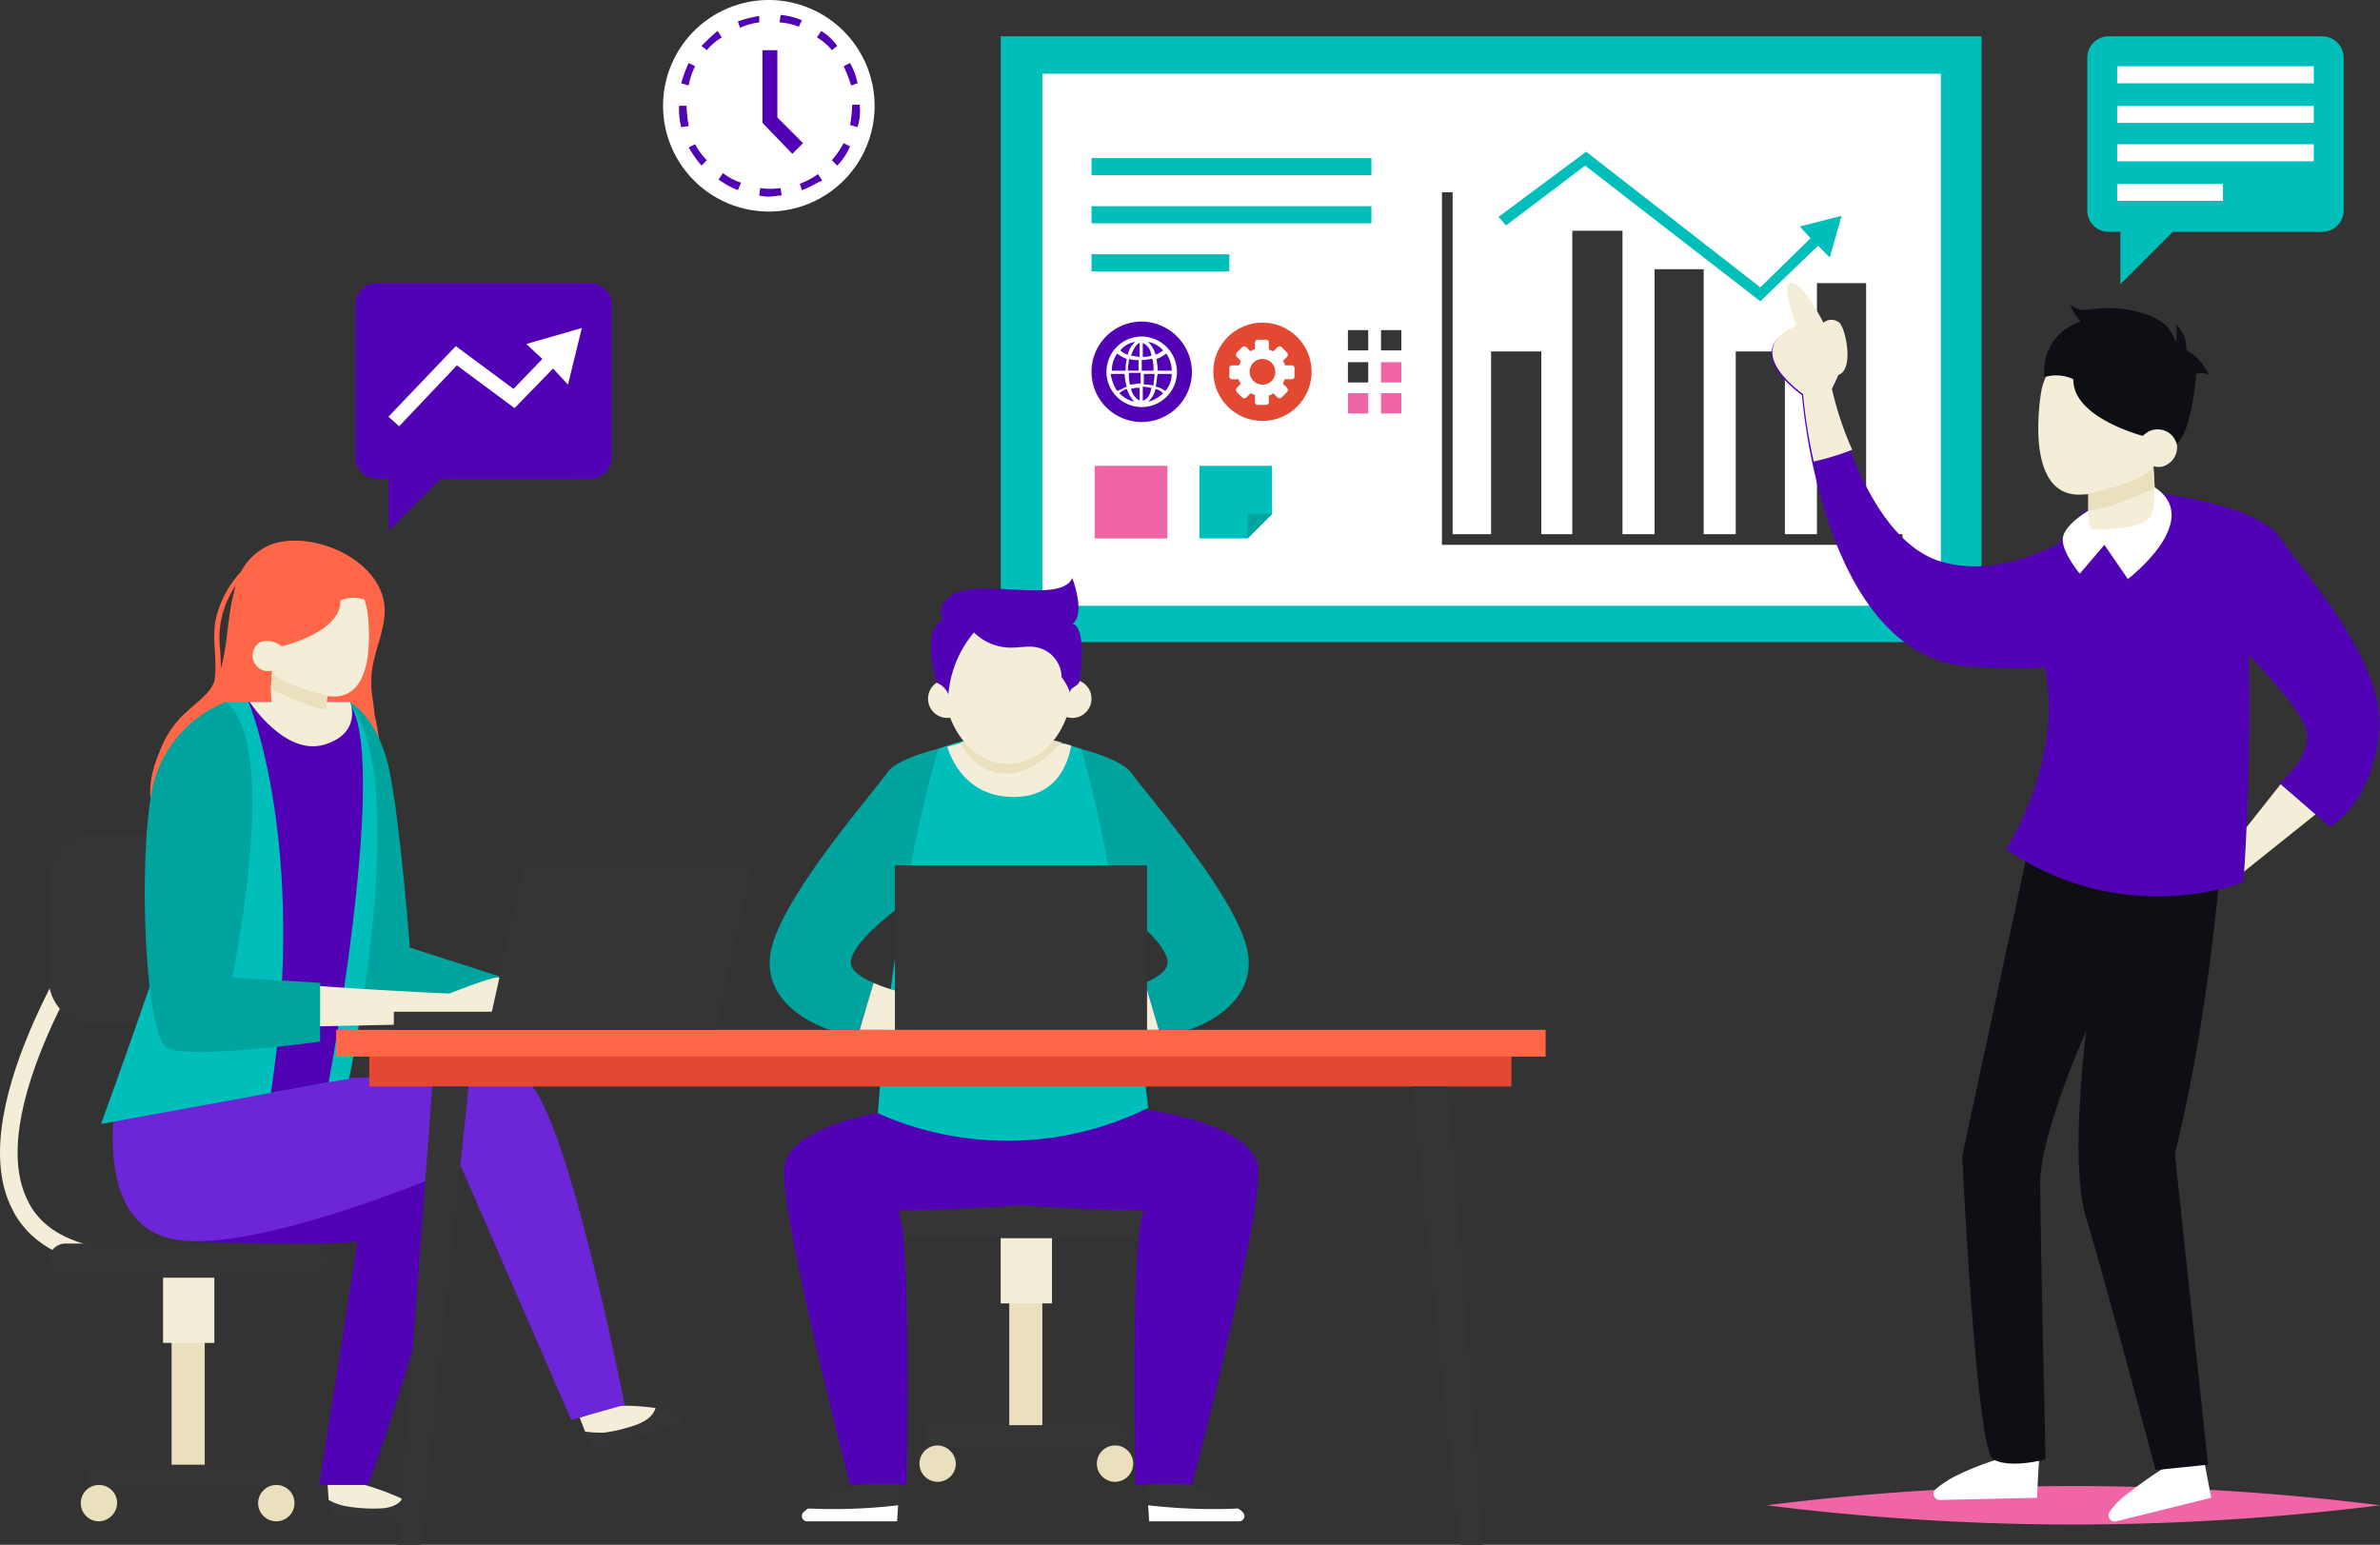 <svg xmlns="http://www.w3.org/2000/svg" width="425.868" height="276.442" viewBox="0 0 425.868 276.442">
  <rect x="0" y="0" width="425.868" height="276.442" fill="#333333" stroke="none"/>
  <g id="Group_2762" data-name="Group 2762" transform="translate(0.062)">
    <g id="Group_2721" data-name="Group 2721" transform="translate(178.998 6.5)">
      <g id="Group_2710" data-name="Group 2710">
        <rect id="Rectangle_876" data-name="Rectangle 876" width="175.5" height="108.397" fill="#00beb9"/>
        <rect id="Rectangle_877" data-name="Rectangle 877" width="160.78" height="95.206" transform="translate(7.456 6.691)" fill="#fff"/>
        <path id="Path_30661" data-name="Path 30661" d="M210.8,79.177V34.25H202V79.177h-5.735V46.485h-8.794V79.177h-5.735V31.765h-8.794V79.177h-5.735V24.882h-8.985V79.177h-5.544V46.485h-8.985V79.177h-6.882V18H134.9V81.088h82.4V79.177Z" transform="translate(-55.944 9.912)" fill="#353537"/>
        <rect id="Rectangle_878" data-name="Rectangle 878" width="50.088" height="3.059" transform="translate(16.25 21.794)" fill="#00beb9"/>
        <rect id="Rectangle_879" data-name="Rectangle 879" width="50.088" height="3.059" transform="translate(16.25 30.397)" fill="#00beb9"/>
        <rect id="Rectangle_880" data-name="Rectangle 880" width="24.662" height="3.059" transform="translate(16.25 39)" fill="#00beb9"/>
        <g id="Group_2700" data-name="Group 2700" transform="translate(35.559 76.853)">
          <path id="Path_30662" data-name="Path 30662" d="M125.2,43.6v8.6l-4.4,4.4h-8.6v-13Z" transform="translate(-112.2 -43.6)" fill="#00beb9"/>
          <path id="Path_30663" data-name="Path 30663" d="M121.1,48.1l-4.4,4.4V48.1Z" transform="translate(-108.097 -39.497)" fill="#00a49f"/>
        </g>
        <g id="Group_2702" data-name="Group 2702" transform="translate(16.824 76.853)">
          <g id="Group_2701" data-name="Group 2701">
            <rect id="Rectangle_881" data-name="Rectangle 881" width="13" height="13" fill="#f065a6"/>
          </g>
        </g>
        <path id="Path_30664" data-name="Path 30664" d="M201.568,25.671l-7.456,1.912,1.912,2.1-8.985,8.794L155.876,14.2,140.2,25.862l1.338,1.529,14.147-10.706,31.353,24.279,10.324-9.941,2.1,2.1Z" transform="translate(-51.112 6.447)" fill="#00beb9"/>
        <g id="Group_2704" data-name="Group 2704" transform="translate(16.25 51.044)">
          <path id="Path_30665" data-name="Path 30665" d="M120.071,39.085a8.985,8.985,0,1,1-8.985-8.985A9.1,9.1,0,0,1,120.071,39.085Z" transform="translate(-102.1 -30.1)" fill="#5202b5"/>
          <g id="Group_2703" data-name="Group 2703" transform="translate(2.676 2.676)">
            <path id="Path_30666" data-name="Path 30666" d="M109.809,31.5a6.309,6.309,0,1,0,6.309,6.309A6.365,6.365,0,0,0,109.809,31.5Zm-1.147.956a3.887,3.887,0,0,0-1.338,2.294,3.081,3.081,0,0,1-1.338-.765A4.184,4.184,0,0,1,108.662,32.456Zm-3.25,2.1a6.877,6.877,0,0,0,1.721.956,7.169,7.169,0,0,0-.191,2.1h-2.485A5.289,5.289,0,0,1,105.412,34.559Zm-1.147,3.632h2.485a9.6,9.6,0,0,0,.382,2.294c-.574.191-1.147.574-1.721.765A7.3,7.3,0,0,1,104.265,38.191Zm1.529,3.441a4.792,4.792,0,0,1,1.338-.765,6.611,6.611,0,0,0,1.338,2.294A5.45,5.45,0,0,1,105.794,41.632Zm3.632,1.338a3.174,3.174,0,0,1-1.529-2.1,4.209,4.209,0,0,1,1.529-.191Zm0-3.059c-.574,0-1.147.191-1.721.191a7.168,7.168,0,0,1-.191-2.1h2.1v1.912Zm0-2.294h-2.1c0-.765.191-1.338.191-2.1a5.293,5.293,0,0,0,1.721.191v1.912Zm0-2.485c-.574,0-1.147-.191-1.529-.191.382-1.147.956-2.1,1.529-2.294Zm5.735,2.485h-2.485c0-.765-.191-1.529-.191-2.1a7.749,7.749,0,0,0,1.721-.956A5.289,5.289,0,0,1,115.162,37.618Zm-1.529-3.632a4.792,4.792,0,0,1-1.338.765,5.2,5.2,0,0,0-1.338-2.294A4.735,4.735,0,0,1,113.632,33.985ZM110,32.647a2.74,2.74,0,0,1,1.529,2.294,4.751,4.751,0,0,1-1.529.191Zm0,3.059c.574,0,1.147-.191,1.721-.191a7.168,7.168,0,0,1,.191,2.1h-2.1V35.706Zm0,2.485h2.1c0,.765-.191,1.529-.191,2.1a5.293,5.293,0,0,0-1.721-.191V38.191Zm0,4.779V40.485c.574,0,1.147.191,1.529.191C111.338,42.015,110.765,42.779,110,42.971Zm.956.191a4.271,4.271,0,0,0,1.338-2.294,3.081,3.081,0,0,1,1.338.765A5.45,5.45,0,0,1,110.956,43.162Zm3.059-1.912a3.6,3.6,0,0,0-1.721-.765c.191-.765.191-1.529.382-2.294h2.485A4.342,4.342,0,0,1,114.015,41.25Z" transform="translate(-103.5 -31.5)" fill="#fff"/>
          </g>
        </g>
        <g id="Group_2705" data-name="Group 2705" transform="translate(38.044 51.235)">
          <circle id="Ellipse_81" data-name="Ellipse 81" cx="8.794" cy="8.794" r="8.794" fill="#e34932"/>
          <path id="Path_30667" data-name="Path 30667" d="M126.088,36.388h-1.147a.993.993,0,0,0-.382-.765l.765-.765a.582.582,0,0,0,0-.765l-.956-.956a.582.582,0,0,0-.765,0l-.765.765c-.191-.191-.574-.191-.765-.382V32.374a.507.507,0,0,0-.574-.574h-1.338a.507.507,0,0,0-.574.574v1.147a.993.993,0,0,0-.765.382l-.765-.765a.581.581,0,0,0-.765,0l-.956.956a.582.582,0,0,0,0,.765l.765.765c-.191.191-.191.574-.382.765h-1.147a.507.507,0,0,0-.574.574V38.3a.507.507,0,0,0,.574.574h1.147a.993.993,0,0,0,.382.765l-.765.765a.582.582,0,0,0,0,.765l.956.956a.581.581,0,0,0,.765,0l.765-.765c.191.191.574.191.765.382v1.147a.507.507,0,0,0,.574.574H121.5a.507.507,0,0,0,.574-.574V41.741a.993.993,0,0,0,.765-.382l.765.765a.582.582,0,0,0,.765,0l.956-.956a.581.581,0,0,0,0-.765l-.765-.765c.191-.191.191-.574.382-.765h1.147a.507.507,0,0,0,.574-.574V36.962A.507.507,0,0,0,126.088,36.388Zm-5.162,3.441a2.294,2.294,0,1,1,2.294-2.294A2.209,2.209,0,0,1,120.926,39.829Z" transform="translate(-112.132 -28.741)" fill="#fff"/>
        </g>
        <g id="Group_2709" data-name="Group 2709" transform="translate(62.132 52.574)">
          <g id="Group_2706" data-name="Group 2706">
            <rect id="Rectangle_882" data-name="Rectangle 882" width="3.632" height="3.632" fill="#353537"/>
            <rect id="Rectangle_883" data-name="Rectangle 883" width="3.632" height="3.632" transform="translate(5.926)" fill="#353537"/>
          </g>
          <g id="Group_2707" data-name="Group 2707" transform="translate(0 5.735)">
            <rect id="Rectangle_884" data-name="Rectangle 884" width="3.632" height="3.632" fill="#353537"/>
            <rect id="Rectangle_885" data-name="Rectangle 885" width="3.632" height="3.632" transform="translate(5.926)" fill="#f065a6"/>
          </g>
          <g id="Group_2708" data-name="Group 2708" transform="translate(0 11.279)">
            <rect id="Rectangle_886" data-name="Rectangle 886" width="3.632" height="3.632" fill="#f065a6"/>
            <rect id="Rectangle_887" data-name="Rectangle 887" width="3.632" height="3.632" transform="translate(5.926)" fill="#f065a6"/>
          </g>
        </g>
      </g>
      <g id="Group_2718" data-name="Group 2718" transform="translate(137.074 44.126)">
        <g id="Group_2711" data-name="Group 2711" transform="translate(0.846)">
          <path id="Path_30668" data-name="Path 30668" d="M225.691,64.342s-16.059,13-30.015,8.412c-13.765-4.588-19.118-30.588-19.118-30.588s3.059-5.353,0-7.074c0,0,.574-4.4-2.485-4.779s-15.294,3.25-2.868,12.809c0,0,3.441,47.029,30.206,48.559,26.574,1.721,26.382-4.971,26.382-4.971Z" transform="translate(-165.743 -23.012)" fill="#5202b5"/>
          <path id="Path_30669" data-name="Path 30669" d="M176.484,45.444s.574-1.147,1.147-2.485h0c2.868-.956,1.338-8.221.191-9.368a2.283,2.283,0,0,0-2.868,0c-.574-1.147-4.015-7.647-5.926-7.074-1.338.382,0,4.779,1.147,7.647-4.015,1.529-7.838,5.353,1.147,12.235a93.462,93.462,0,0,0,1.912,12.044,47.275,47.275,0,0,0,6.882-2.1A59.2,59.2,0,0,1,176.484,45.444Z" transform="translate(-165.668 -26.481)" fill="#f4eed8"/>
        </g>
        <path id="Path_30670" data-name="Path 30670" d="M218.962,73.4,207.3,88.121l2.676,2.868,15.294-12.235Z" transform="translate(-127.006 16.298)" fill="#f4eed8"/>
        <path id="Path_30671" data-name="Path 30671" d="M201.3,46.1s18.735,1.912,22.941,8.029,19.5,22.75,17.779,35.368c-1.529,12.618-8.794,16.441-8.794,16.441L224.241,98.1s5.926-4.779,4.779-9.368c-.956-4.779-13.956-17.206-13.956-17.206L204.932,51.071Z" transform="translate(-132.476 -8.594)" fill="#5202b5"/>
        <g id="Group_2717" data-name="Group 2717" transform="translate(0 3.859)">
          <g id="Group_2716" data-name="Group 2716">
            <g id="Group_2715" data-name="Group 2715">
              <g id="Group_2714" data-name="Group 2714">
                <g id="Group_2712" data-name="Group 2712" transform="translate(0 95.397)">
                  <path id="Path_30672" data-name="Path 30672" d="M275.035,142.541a443.2,443.2,0,0,1-54.868,3.441,443.2,443.2,0,0,1-54.868-3.441,439.137,439.137,0,0,1,109.735,0Z" transform="translate(-165.3 -23.056)" fill="#f065a6"/>
                  <path id="Path_30673" data-name="Path 30673" d="M214.318,136.5l.574,3.059.765,4.015-17.015,4.206a1.1,1.1,0,0,1-1.147-1.721,13.1,13.1,0,0,1,3.25-3.25,68.377,68.377,0,0,1,6.5-4.588Z" transform="translate(-136.126 -25.426)" fill="#fff"/>
                  <path id="Path_30674" data-name="Path 30674" d="M199.813,136.5l-.191,3.059-.191,4.015-17.4.382a1.1,1.1,0,0,1-.765-1.912,18.85,18.85,0,0,1,3.824-2.485,52.26,52.26,0,0,1,7.265-2.868Z" transform="translate(-151.063 -25.426)" fill="#fff"/>
                  <path id="Path_30675" data-name="Path 30675" d="M229.674,84.518s-2.1,26.765-8.029,50.471l5.926,55.632-9.368.956s-9.75-36.515-12.426-45.118c-3.059-9.559,0-33.456,0-33.456s-8.221,18.353-8.221,27.147.956,49.515.956,49.515-6.309,1.721-9.368,0-5.544-54.294-5.544-54.294L195.835,78.4A222.115,222.115,0,0,0,229.674,84.518Z" transform="translate(-148.615 -78.4)" fill="#0e0e15"/>
                </g>
                <path id="Path_30676" data-name="Path 30676" d="M230.141,115.88c.574-5.544,2.294-43.206-.191-51.618C224.788,45.527,213.509,46.1,213.509,46.1c-3.441,8.029-10.515,2.485-10.515,2.485s-12.618,7.647-8.412,28.485c2.676,13.382-2.676,25.809-6.882,32.882A47.983,47.983,0,0,0,230.141,115.88Z" transform="translate(-144.876 -12.454)" fill="#5202b5"/>
                <path id="Path_30677" data-name="Path 30677" d="M197.588,50.656S193,53.332,193,55.818s3.059,6.118,3.059,6.118l4.4-5.162,4.206,6.118s13.765-10.515,4.779-16.441C200.265,40.715,197.588,50.656,197.588,50.656Z" transform="translate(-140.044 -13.759)" fill="#fff"/>
                <g id="Group_2713" data-name="Group 2713" transform="translate(48.582)">
                  <path id="Path_30678" data-name="Path 30678" d="M191.263,40.373s-3.441,18.735,6.882,18.544,14.147-7.647,13.382-12.044-1.338-13.191-10.132-14.338C192.6,31.579,191.263,40.373,191.263,40.373Z" transform="translate(-190.712 -24.888)" fill="#f4eed8"/>
                  <path id="Path_30679" data-name="Path 30679" d="M220.006,39.779a8.341,8.341,0,0,0-3.25-3.059h0a11.191,11.191,0,0,0-.382-2.485,15.948,15.948,0,0,0-1.529-2.294,9.28,9.28,0,0,1,0,3.25,8.826,8.826,0,0,0-1.721-2.868,11.6,11.6,0,0,0-1.912-1.338A19.786,19.786,0,0,0,200.7,29.265c-.765,0-1.721.191-2.485.191a3.527,3.527,0,0,1-2.294-.956,8.325,8.325,0,0,0,1.912,3.059,9.206,9.206,0,0,0-6.5,9.941,7.169,7.169,0,0,1,5.162.382c-.191,6.882,12.426,10.132,12.426,10.132a4.535,4.535,0,0,1,4.4-.765,2.936,2.936,0,0,1,1.529,2.294c2.868-2.1,3.632-12.618,3.632-12.618a3.2,3.2,0,0,1,2.294.191A10.966,10.966,0,0,0,220.006,39.779Z" transform="translate(-190.205 -28.5)" fill="#0e0e15"/>
                  <path id="Path_30680" data-name="Path 30680" d="M200.231,44.033a3.528,3.528,0,0,0,3.824,2.868,3.57,3.57,0,0,0,2.868-3.824A3.528,3.528,0,0,0,203.1,40.21,3.193,3.193,0,0,0,200.231,44.033Z" transform="translate(-182.092 -17.842)" fill="#f4eed8"/>
                  <path id="Path_30681" data-name="Path 30681" d="M206.488,41.7l.382,2.485a5.349,5.349,0,0,0,.191,1.147c0,.956.191,2.485.191,4.015,0,2.294-.191,4.779-1.147,5.544-1.912,1.721-9.176,2.1-10.132,1.721-.382-.191-.574-1.529-.574-3.059V50.494h0c0-3.059.191-6.309.191-6.309Z" transform="translate(-186.438 -16.465)" fill="#f4eed8"/>
                  <path id="Path_30682" data-name="Path 30682" d="M207.062,43.6c0,.956.191,2.485.191,4.015-2.868,1.338-8.6,3.824-11.853,4.015V48.571h0C195.591,48.571,205.724,46.468,207.062,43.6Z" transform="translate(-186.438 -14.732)" fill="#ebe0be"/>
                </g>
              </g>
            </g>
          </g>
        </g>
      </g>
      <g id="Group_2720" data-name="Group 2720" transform="translate(194.427)">
        <path id="Path_30683" data-name="Path 30683" d="M237.359,3.4H199.124A3.835,3.835,0,0,0,195.3,7.224V34.562a3.835,3.835,0,0,0,3.824,3.824h2.1v9.368l9.368-9.368h26.765a3.835,3.835,0,0,0,3.824-3.824V7.224A3.835,3.835,0,0,0,237.359,3.4Z" transform="translate(-195.3 -3.4)" fill="#00beb9"/>
        <g id="Group_2719" data-name="Group 2719" transform="translate(5.353 5.353)">
          <rect id="Rectangle_888" data-name="Rectangle 888" width="35.177" height="3.059" fill="#fff"/>
          <rect id="Rectangle_889" data-name="Rectangle 889" width="35.177" height="3.059" transform="translate(0 7.074)" fill="#fff"/>
          <rect id="Rectangle_890" data-name="Rectangle 890" width="35.177" height="3.059" transform="translate(0 13.956)" fill="#fff"/>
          <rect id="Rectangle_891" data-name="Rectangle 891" width="18.926" height="3.059" transform="translate(0 21.029)" fill="#fff"/>
        </g>
      </g>
    </g>
    <g id="Group_2732" data-name="Group 2732" transform="translate(140.18 198.059)">
      <g id="Group_2726" data-name="Group 2726" transform="translate(18.553 17.397)">
        <path id="Path_30684" data-name="Path 30684" d="M129.647,118.818H86.059A3.02,3.02,0,0,1,83,115.759h0a3.02,3.02,0,0,1,3.059-3.059h43.588a3.02,3.02,0,0,1,3.059,3.059h0A3.02,3.02,0,0,1,129.647,118.818Z" transform="translate(-83 -112.7)" fill="#353537"/>
        <g id="Group_2722" data-name="Group 2722" transform="translate(20.265 6.118)">
          <rect id="Rectangle_892" data-name="Rectangle 892" width="5.926" height="30.015" transform="translate(1.529 4.779)" fill="#ebe0be"/>
          <rect id="Rectangle_893" data-name="Rectangle 893" width="9.176" height="11.662" fill="#f4eed8"/>
        </g>
        <g id="Group_2725" data-name="Group 2725" transform="translate(5.735 39.574)">
          <g id="Group_2724" data-name="Group 2724">
            <rect id="Rectangle_894" data-name="Rectangle 894" width="35.75" height="3.824" transform="translate(1.147)" fill="#353537"/>
            <g id="Group_2723" data-name="Group 2723" transform="translate(0 3.632)">
              <path id="Path_30685" data-name="Path 30685" d="M92.5,138.55a3.25,3.25,0,1,1-3.25-3.25A3.35,3.35,0,0,1,92.5,138.55Z" transform="translate(-86 -135.3)" fill="#ebe0be"/>
              <path id="Path_30686" data-name="Path 30686" d="M109.1,138.55a3.25,3.25,0,1,1-3.25-3.25A3.222,3.222,0,0,1,109.1,138.55Z" transform="translate(-70.865 -135.3)" fill="#ebe0be"/>
            </g>
          </g>
        </g>
      </g>
      <g id="Group_2731" data-name="Group 2731">
        <path id="Path_30687" data-name="Path 30687" d="M158.187,114.879C157.8,105.7,134.481,103.6,134.481,103.6c-.956,0-10.9,0-18.735.191-7.838,0-17.588-.191-18.735-.191,0,0-23.324,2.1-23.706,11.279s11.853,56.4,11.853,56.4H95.29s.956-47.412-1.721-49.132c0,0,12.618-.191,22.176-.956,9.559.765,22.176.956,22.176.956-2.676,1.721-1.721,49.132-1.721,49.132h10.132S158.76,124.056,158.187,114.879Z" transform="translate(-73.295 -103.6)" fill="#5202b5"/>
        <g id="Group_2728" data-name="Group 2728" transform="translate(3.234 67.485)">
          <g id="Group_2727" data-name="Group 2727" transform="translate(0.191)">
            <path id="Path_30688" data-name="Path 30688" d="M92.509,139.091l-.191,2.676v.765l-.191,2.868H76.068a.945.945,0,0,1-.574-1.721,2.639,2.639,0,0,1,.765-.574c.765-.574,1.912-1.147,2.868-1.721a48.337,48.337,0,0,1,6.691-2.485h6.691Z" transform="translate(-75.087 -138.9)" fill="#353537"/>
          </g>
          <path id="Path_30689" data-name="Path 30689" d="M92.218,140.9l-.191,2.868H75.968a.945.945,0,0,1-.574-1.721,2.64,2.64,0,0,1,.765-.574A100.3,100.3,0,0,0,92.218,140.9Z" transform="translate(-74.987 -137.076)" fill="#fff"/>
        </g>
        <g id="Group_2730" data-name="Group 2730" transform="translate(65.009 67.485)">
          <g id="Group_2729" data-name="Group 2729">
            <path id="Path_30690" data-name="Path 30690" d="M107.3,139.091l.191,2.676v.765l.191,2.868h16.059a.945.945,0,0,0,.574-1.721,2.639,2.639,0,0,0-.765-.574c-.765-.574-1.912-1.147-2.868-1.721a48.337,48.337,0,0,0-6.691-2.485H107.3Z" transform="translate(-107.3 -138.9)" fill="#353537"/>
          </g>
          <path id="Path_30691" data-name="Path 30691" d="M107.4,140.9l.191,2.868H123.65a.945.945,0,0,0,.574-1.721,2.64,2.64,0,0,0-.765-.574A101.355,101.355,0,0,1,107.4,140.9Z" transform="translate(-107.209 -137.076)" fill="#fff"/>
        </g>
      </g>
    </g>
    <g id="Group_2738" data-name="Group 2738" transform="translate(137.667 103.427)">
      <path id="Path_30692" data-name="Path 30692" d="M130.468,135.5l-.382.191a56.916,56.916,0,0,1-47.985.765s1.147-17.015,4.588-37.471a249.146,249.146,0,0,1,6.118-27.721h0l1.721-.574a33.912,33.912,0,0,1,22.177,0c.574.191,1.147.382,1.912.574C126.835,100.895,130.468,135.5,130.468,135.5Z" transform="translate(-62.755 -40.674)" fill="#00beb9"/>
      <g id="Group_2733" data-name="Group 2733" transform="translate(0 30.588)">
        <path id="Path_30693" data-name="Path 30693" d="M102.032,70.1h0c-2.485,9.176-4.588,18.735-6.118,27.721-3.824,2.868-8.6,6.882-9.368,9.941-.382,1.721,1.338,3.059,4.015,4.206l-2.485,8.412H82.723s-11.471-3.441-10.706-12.809c.574-9.368,18.544-29.632,21.029-33.265C94.194,72.585,98.209,71.056,102.032,70.1Z" transform="translate(-71.981 -70.1)" fill="#00a49f"/>
        <path id="Path_30694" data-name="Path 30694" d="M97.606,100.412V95.632S88.429,94.485,82.885,92L80.4,100.412Z" transform="translate(-64.305 -50.132)" fill="#f4eed8"/>
      </g>
      <g id="Group_2734" data-name="Group 2734" transform="translate(52.419 30.588)">
        <path id="Path_30695" data-name="Path 30695" d="M101.1,70.1h.191c2.485,9.176,4.4,18.735,5.926,27.721,3.824,2.868,8.6,6.882,9.368,9.941.382,1.721-1.338,3.059-4.015,4.206l2.485,8.412h5.353s11.471-3.441,10.706-12.809c-.574-9.368-18.544-29.632-21.029-33.265C108.747,72.585,104.732,71.056,101.1,70.1Z" transform="translate(-97.85 -70.1)" fill="#00a49f"/>
        <path id="Path_30696" data-name="Path 30696" d="M99.4,100.412V95.632s9.176-1.147,14.721-3.632l2.485,8.412Z" transform="translate(-99.4 -50.132)" fill="#f4eed8"/>
      </g>
      <rect id="Rectangle_895" data-name="Rectangle 895" width="45.118" height="29.632" transform="translate(22.404 51.427)" fill="#353537"/>
      <g id="Group_2737" data-name="Group 2737" transform="translate(28.331)">
        <path id="Path_30697" data-name="Path 30697" d="M110.776,70.529c-.574,3.059-2.485,9.176-10.324,9.176s-10.9-5.926-11.853-8.985c.765-.191,1.338-.382,2.1-.574a37.277,37.277,0,0,1,18.353,0A5.581,5.581,0,0,1,110.776,70.529Z" transform="translate(-85.159 -40.515)" fill="#f4eed8"/>
        <g id="Group_2736" data-name="Group 2736">
          <path id="Path_30698" data-name="Path 30698" d="M107.962,70.115c-2.1,2.294-5.735,5.544-9.75,5.544-4.779.191-7.456-3.632-8.412-5.544A32.589,32.589,0,0,1,107.962,70.115Z" transform="translate(-84.065 -40.674)" fill="#ebe0be"/>
          <g id="Group_2735" data-name="Group 2735">
            <path id="Path_30699" data-name="Path 30699" d="M111.241,70.84c0,8.029-5.162,14.338-11.471,14.338S88.3,78.678,88.3,70.84c0-8.029,5.162-14.338,11.471-14.338C106.271,56.311,111.241,62.811,111.241,70.84Z" transform="translate(-85.432 -51.914)" fill="#f4eed8"/>
            <path id="Path_30700" data-name="Path 30700" d="M93.682,67.041A3.441,3.441,0,1,1,90.241,63.6,3.427,3.427,0,0,1,93.682,67.041Z" transform="translate(-86.8 -45.438)" fill="#f4eed8"/>
            <path id="Path_30701" data-name="Path 30701" d="M105.382,67.041a3.441,3.441,0,1,1-3.441-3.441A3.427,3.427,0,0,1,105.382,67.041Z" transform="translate(-76.132 -45.438)" fill="#f4eed8"/>
            <path id="Path_30702" data-name="Path 30702" d="M113.71,72.453c-.191,1.147-1.912,1.147-1.721,2.294a8.319,8.319,0,0,0-1.529-2.868,5.524,5.524,0,0,0-4.4-5.353c-1.721-.382-3.632.191-5.544,0a9.448,9.448,0,0,1-5.735-2.676A19.78,19.78,0,0,0,90.2,74.938a3.787,3.787,0,0,0-2.1-2.1s-2.868-9.368.956-11.088c0,0-1.529-4.588,4.588-5.544s17.015,1.912,18.735-2.1c0,0,2.485,6.5,0,8.221C112.372,62.321,115.048,62.129,113.71,72.453Z" transform="translate(-86.563 -54.1)" fill="#5202b5"/>
          </g>
        </g>
      </g>
    </g>
    <path id="Path_30703" data-name="Path 30703" d="M53.576,75.065c.191-4.588,2.868-8.794,2.294-13.191-1.147-8.029-12.618-13-19.882-10.706a10.424,10.424,0,0,0-5.735,4.971,18.416,18.416,0,0,0-4.4,8.029c-.765,2.868-.191,5.735-.191,8.794a14.47,14.47,0,0,1-.191,2.868,7.275,7.275,0,0,1-1.721,2.485c-1.338,1.338-2.868,2.485-4.206,3.824a18.392,18.392,0,0,0-3.824,6.118c-1.338,3.25-2.294,6.691-1.338,9.941,1.147,3.25,4.015,5.544,6.882,7.074a29.907,29.907,0,0,0,18.544,3.25c4.015-.574,7.838-1.912,10.706-4.779a17.607,17.607,0,0,0,4.588-10.515,38.321,38.321,0,0,0-.956-11.471C53.958,79.462,53.385,77.168,53.576,75.065ZM26.62,73.535a32.4,32.4,0,0,0-.191-4.206A16.748,16.748,0,0,1,29.3,58.624c0,.191-.191.382-.191.765C27.767,63.976,27.958,68.947,26.62,73.535Z" transform="translate(12.819 46.141)" fill="#ff6748"/>
    <g id="Group_2751" data-name="Group 2751" transform="translate(-0.062 125.603)">
      <g id="Group_2740" data-name="Group 2740" transform="translate(0 23.515)">
        <g id="Group_2739" data-name="Group 2739" transform="translate(0 13)">
          <path id="Path_30704" data-name="Path 30704" d="M20.321,149.609c-9.368-1.147-15.676-4.779-18.544-11.279-8.412-18.353,14.721-52,15.676-53.529l2.676,1.912C19.938,87.094-3,120.168,4.644,136.991c2.294,5.353,7.647,8.412,15.868,9.368Z" transform="translate(0.062 -84.8)" fill="#f4eed8"/>
        </g>
        <path id="Path_30705" data-name="Path 30705" d="M38.721,112.221h-26A8.16,8.16,0,0,1,4.5,104V86.412A8.323,8.323,0,0,1,12.721,78H38.529v34.221Z" transform="translate(4.221 -78)" fill="#353537"/>
        <path id="Path_30706" data-name="Path 30706" d="M51.338,122.518H7.559A3.02,3.02,0,0,1,4.5,119.459h0A3.02,3.02,0,0,1,7.559,116.4H51.338a3.02,3.02,0,0,1,3.059,3.059h0A3.144,3.144,0,0,1,51.338,122.518Z" transform="translate(4.221 -42.988)" fill="#353537"/>
      </g>
      <g id="Group_2746" data-name="Group 2746" transform="translate(18.088)">
        <g id="Group_2742" data-name="Group 2742" transform="translate(14.721 75.487)">
          <path id="Path_30707" data-name="Path 30707" d="M18.438,126.243s22.75.956,29.824,0l-6.882,43.588h8.794s19.118-52.382,12.618-58.882-26.956-5.735-26.956-5.735L17.1,114.963Z" transform="translate(-17.1 -105.185)" fill="#5202b5"/>
          <g id="Group_2741" data-name="Group 2741" transform="translate(25.809 64.645)">
            <path id="Path_30708" data-name="Path 30708" d="M30.6,139l.191,2.676.382,3.824H47.232a.945.945,0,0,0,.574-1.721,30.079,30.079,0,0,0-3.632-2.294A48.343,48.343,0,0,0,37.482,139Z" transform="translate(-30.6 -139)" fill="#353537"/>
            <path id="Path_30709" data-name="Path 30709" d="M30.6,139l.191,2.676a9.413,9.413,0,0,0,3.25,1.147,28,28,0,0,0,5.544.382c1.721,0,3.441-.382,4.4-1.721A48.343,48.343,0,0,0,37.291,139Z" transform="translate(-30.6 -139)" fill="#f4eed8"/>
          </g>
        </g>
        <path id="Path_30710" data-name="Path 30710" d="M35.153,65.7s4.779,2.1,7.074,11.471c2.1,9.559,3.824,32.5,3.824,32.5l16.059,5.162L62.3,122.1l-32.5,1.529.956-28.294Z" transform="translate(9.2 -65.7)" fill="#00a49f"/>
        <g id="Group_2744" data-name="Group 2744" transform="translate(2.083 66.954)">
          <g id="Group_2743" data-name="Group 2743" transform="translate(83.564 58.809)">
            <path id="Path_30711" data-name="Path 30711" d="M54.2,133.809l.956,2.485,1.338,3.441,15.294-4.779a1.035,1.035,0,0,0,.191-1.912,24.621,24.621,0,0,0-4.015-1.147,39.361,39.361,0,0,0-7.265-.382Z" transform="translate(-54.2 -131.484)" fill="#353537"/>
            <path id="Path_30712" data-name="Path 30712" d="M54.2,133.718l.956,2.485a20.775,20.775,0,0,0,3.441.191,29.239,29.239,0,0,0,5.544-1.338c1.529-.574,3.059-1.338,3.632-3.059a39.362,39.362,0,0,0-7.265-.382Z" transform="translate(-54.2 -131.393)" fill="#f4eed8"/>
          </g>
          <path id="Path_30713" data-name="Path 30713" d="M11.657,101.253s-5.735,23.9,8.221,28.294c13.765,4.4,52.956-12.618,52.956-12.618l19.691,45.309,9.559-2.676s-11.279-57.735-18.544-58.5-30.779,0-30.779,0h-41.1Z" transform="translate(-10.489 -100.722)" fill="#6d26d7"/>
        </g>
        <path id="Path_30714" data-name="Path 30714" d="M53.753,133.185l-3.632.574L39.8,135.671,9.4,141.215s12.618-34.794,13.382-39.382a103.737,103.737,0,0,0,0-23.132c-.956-6.118,8.794-13,8.794-13H53.562l.191.191C65.224,79.274,53.753,133.185,53.753,133.185Z" transform="translate(-9.4 -65.7)" fill="#00beb9"/>
        <path id="Path_30715" data-name="Path 30715" d="M37.538,133.759l-10.324,1.912C33.906,90.935,23.2,65.7,23.2,65.7H40.979l.191.191C47.862,74.3,39.259,124.582,37.538,133.759Z" transform="translate(3.182 -65.7)" fill="#5202b5"/>
        <path id="Path_30716" data-name="Path 30716" d="M23.3,65.7s6.309,9.75,13.382,7.647c6.882-2.1,4.588-7.647,4.588-7.647Z" transform="translate(3.274 -65.7)" fill="#f4eed8"/>
        <g id="Group_2745" data-name="Group 2745" transform="translate(7.816)">
          <path id="Path_30717" data-name="Path 30717" d="M70.741,97.239c-1.529-1.338-4.779-5.353-7.456-5.735-1.147-.191-8.794,2.868-8.794,2.868S41.109,93.8,28.874,92.842L28.3,100.3c8.6-.191,18.544-.382,26.765-.574,6.118,1.721,12.426.191,15.485-.765A1.061,1.061,0,0,0,70.741,97.239Z" transform="translate(0.016 -42.181)" fill="#f4eed8"/>
          <path id="Path_30718" data-name="Path 30718" d="M28.04,65.7A21.511,21.511,0,0,0,14.658,82.141c-2.294,13-1.147,43.206,2.868,45.5,3.824,2.1,27.338-1.147,27.338-1.147V115.979l-15.676-.956C29,115.215,37.981,73.729,28.04,65.7Z" transform="translate(-13.488 -65.7)" fill="#00a49f"/>
        </g>
      </g>
      <g id="Group_2747" data-name="Group 2747" transform="translate(29.176 103.044)">
        <rect id="Rectangle_896" data-name="Rectangle 896" width="5.926" height="30.015" transform="translate(1.529 4.779)" fill="#ebe0be"/>
        <rect id="Rectangle_897" data-name="Rectangle 897" width="9.176" height="11.662" fill="#f4eed8"/>
      </g>
      <g id="Group_2750" data-name="Group 2750" transform="translate(14.456 136.5)">
        <g id="Group_2749" data-name="Group 2749">
          <rect id="Rectangle_898" data-name="Rectangle 898" width="35.75" height="3.824" transform="translate(1.338)" fill="#353537"/>
          <g id="Group_2748" data-name="Group 2748" transform="translate(0 3.632)">
            <path id="Path_30719" data-name="Path 30719" d="M14,142.25a3.35,3.35,0,0,1-3.25,3.25,3.25,3.25,0,1,1,0-6.5A3.222,3.222,0,0,1,14,142.25Z" transform="translate(-7.5 -139)" fill="#ebe0be"/>
            <path id="Path_30720" data-name="Path 30720" d="M30.6,142.25A3.25,3.25,0,1,1,27.35,139,3.222,3.222,0,0,1,30.6,142.25Z" transform="translate(7.635 -139)" fill="#ebe0be"/>
          </g>
        </g>
      </g>
    </g>
    <g id="Group_2752" data-name="Group 2752" transform="translate(60.086 184.294)">
      <rect id="Rectangle_899" data-name="Rectangle 899" width="216.412" height="4.779" fill="#ff6748"/>
      <rect id="Rectangle_900" data-name="Rectangle 900" width="204.368" height="5.353" transform="translate(5.926 4.779)" fill="#e34932"/>
    </g>
    <g id="Group_2753" data-name="Group 2753" transform="translate(71.174 194.427)">
      <path id="Path_30721" data-name="Path 30721" d="M41.215,183.715l8.6-82.015h-6.5L37.2,183.715Z" transform="translate(-37.2 -101.7)" fill="#353537"/>
      <path id="Path_30722" data-name="Path 30722" d="M144.718,183.715,138.6,101.7h-6.5l8.6,82.015Z" transform="translate(49.327 -101.7)" fill="#353537"/>
    </g>
    <g id="Group_2754" data-name="Group 2754" transform="translate(70.409 154.853)">
      <rect id="Rectangle_901" data-name="Rectangle 901" width="25.427" height="3.25" transform="translate(0 26.191)" fill="#353537"/>
      <path id="Path_30723" data-name="Path 30723" d="M86.321,110.441H45.6L52.1,81H92.821Z" transform="translate(-28.776 -81)" fill="#353537"/>
    </g>
    <g id="Group_2755" data-name="Group 2755" transform="translate(43.449 100.267)">
      <path id="Path_30724" data-name="Path 30724" d="M42.469,60.317S44.954,75.994,36.351,75.8c-8.6-.382-11.662-6.5-10.9-10.324.765-3.632,1.338-11.088,8.794-11.853C41.513,52.862,42.469,60.317,42.469,60.317Z" transform="translate(-20.288 -51.423)" fill="#f4eed8"/>
      <path id="Path_30725" data-name="Path 30725" d="M29.156,63.162a2.813,2.813,0,1,1-2.294-3.25A2.7,2.7,0,0,1,29.156,63.162Z" transform="translate(-21.887 -45.664)" fill="#f4eed8"/>
      <path id="Path_30726" data-name="Path 30726" d="M25.761,67.077a4.011,4.011,0,0,1,3.824.765S40.29,65.357,40.1,59.621a6.154,6.154,0,0,1,4.206-.191s-1.912-9.559-14.147-6.309-5.735,15.868-5.735,15.868A2.387,2.387,0,0,1,25.761,67.077Z" transform="translate(-22.698 -52.447)" fill="#ff6748"/>
      <path id="Path_30727" data-name="Path 30727" d="M26.065,61.2l-.382,2.1a3.346,3.346,0,0,1-.191.956c0,.765-.191,2.1-.191,3.25,0,1.912.191,4.015.956,4.588,1.529,1.529,7.647,1.912,8.412,1.529a7.83,7.83,0,0,0,.574-2.676,11.759,11.759,0,0,1,.191-2.485h0V63.3Z" transform="translate(-20.325 -44.467)" fill="#f4eed8"/>
      <path id="Path_30728" data-name="Path 30728" d="M25.491,62.8c0,.765-.191,2.1-.191,3.25,2.294,1.147,7.265,3.441,9.941,3.632a11.759,11.759,0,0,1,.191-2.485h0C35.05,67.2,26.447,65.094,25.491,62.8Z" transform="translate(-20.325 -43.008)" fill="#ebe0be"/>
    </g>
    <g id="Group_2756" data-name="Group 2756" transform="translate(63.527 50.662)">
      <path id="Path_30729" data-name="Path 30729" d="M75.259,26.5H37.024A3.835,3.835,0,0,0,33.2,30.324V57.662a3.835,3.835,0,0,0,3.824,3.824h2.1v9.368l9.368-9.368H75.259a3.835,3.835,0,0,0,3.824-3.824V30.324A3.835,3.835,0,0,0,75.259,26.5Z" transform="translate(-33.2 -26.5)" fill="#5202b5"/>
      <path id="Path_30730" data-name="Path 30730" d="M70.9,30.7l-9.941,2.868,2.868,2.676L58.668,41.6,48.344,33.95,36.3,46.568l1.912,1.721,10.324-10.9,10.324,7.647,6.882-7.074,2.676,2.868Z" transform="translate(-30.374 -22.671)" fill="#fff"/>
    </g>
    <g id="Group_2761" data-name="Group 2761" transform="translate(118.586)">
      <path id="Path_30731" data-name="Path 30731" d="M99.853,18.927A18.927,18.927,0,1,1,81.118,0,18.97,18.97,0,0,1,99.853,18.927Z" transform="translate(-62)" fill="#fff"/>
      <g id="Group_2758" data-name="Group 2758" transform="translate(2.868 2.676)">
        <g id="Group_2757" data-name="Group 2757">
          <path id="Path_30732" data-name="Path 30732" d="M79.75,33.9a6.5,6.5,0,0,1-1.912-.191l.191-1.338a11.574,11.574,0,0,0,3.632,0l.191,1.338C81.088,33.709,80.324,33.9,79.75,33.9Zm-5.735-1.147a15.5,15.5,0,0,1-3.441-1.912l.765-1.147a10.628,10.628,0,0,0,3.25,1.721Zm11.471,0L85.1,31.606a13.385,13.385,0,0,0,3.25-1.721l.765,1.147C87.779,31.606,86.632,32.371,85.485,32.753Zm-17.971-4.4a19.846,19.846,0,0,1-2.294-3.25l1.147-.574a11.137,11.137,0,0,0,2.1,2.868Zm24.279,0-.956-.956a17.325,17.325,0,0,0,2.1-3.059l1.147.574A10.849,10.849,0,0,1,91.794,28.356ZM63.882,21.474A13.008,13.008,0,0,1,63.5,17.65h1.338a23.424,23.424,0,0,0,.382,3.632Zm31.544,0-1.338-.382a21.175,21.175,0,0,0,.382-3.632h1.338A9.6,9.6,0,0,1,95.427,21.474ZM65.221,14.018l-1.338-.382A20.383,20.383,0,0,1,65.221,10l1.147.574A12.151,12.151,0,0,0,65.221,14.018Zm29.059,0a25.533,25.533,0,0,0-1.338-3.441L94.088,10a11.835,11.835,0,0,1,1.338,3.632ZM68.471,7.709l-.956-.765a36.7,36.7,0,0,1,2.868-2.676l.765,1.147A10.061,10.061,0,0,0,68.471,7.709Zm22.368,0a10.061,10.061,0,0,0-2.676-2.294l.765-1.147a9.592,9.592,0,0,1,2.868,2.676ZM74.4,3.694l-.382-1.147a22.361,22.361,0,0,1,3.824-.956V2.738A11.605,11.605,0,0,0,74.4,3.694ZM84.912,3.5a11.164,11.164,0,0,0-3.441-.765L81.662,1.4a12.482,12.482,0,0,1,3.824.956Z" transform="translate(-63.5 -1.4)" fill="#5202b5"/>
        </g>
      </g>
      <g id="Group_2760" data-name="Group 2760" transform="translate(17.779 8.985)">
        <g id="Group_2759" data-name="Group 2759">
          <path id="Path_30733" data-name="Path 30733" d="M76.653,23.244,71.3,17.7V4.7h2.676V16.744l4.588,4.588Z" transform="translate(-71.3 -4.7)" fill="#5202b5"/>
        </g>
      </g>
    </g>
  </g>
</svg>
